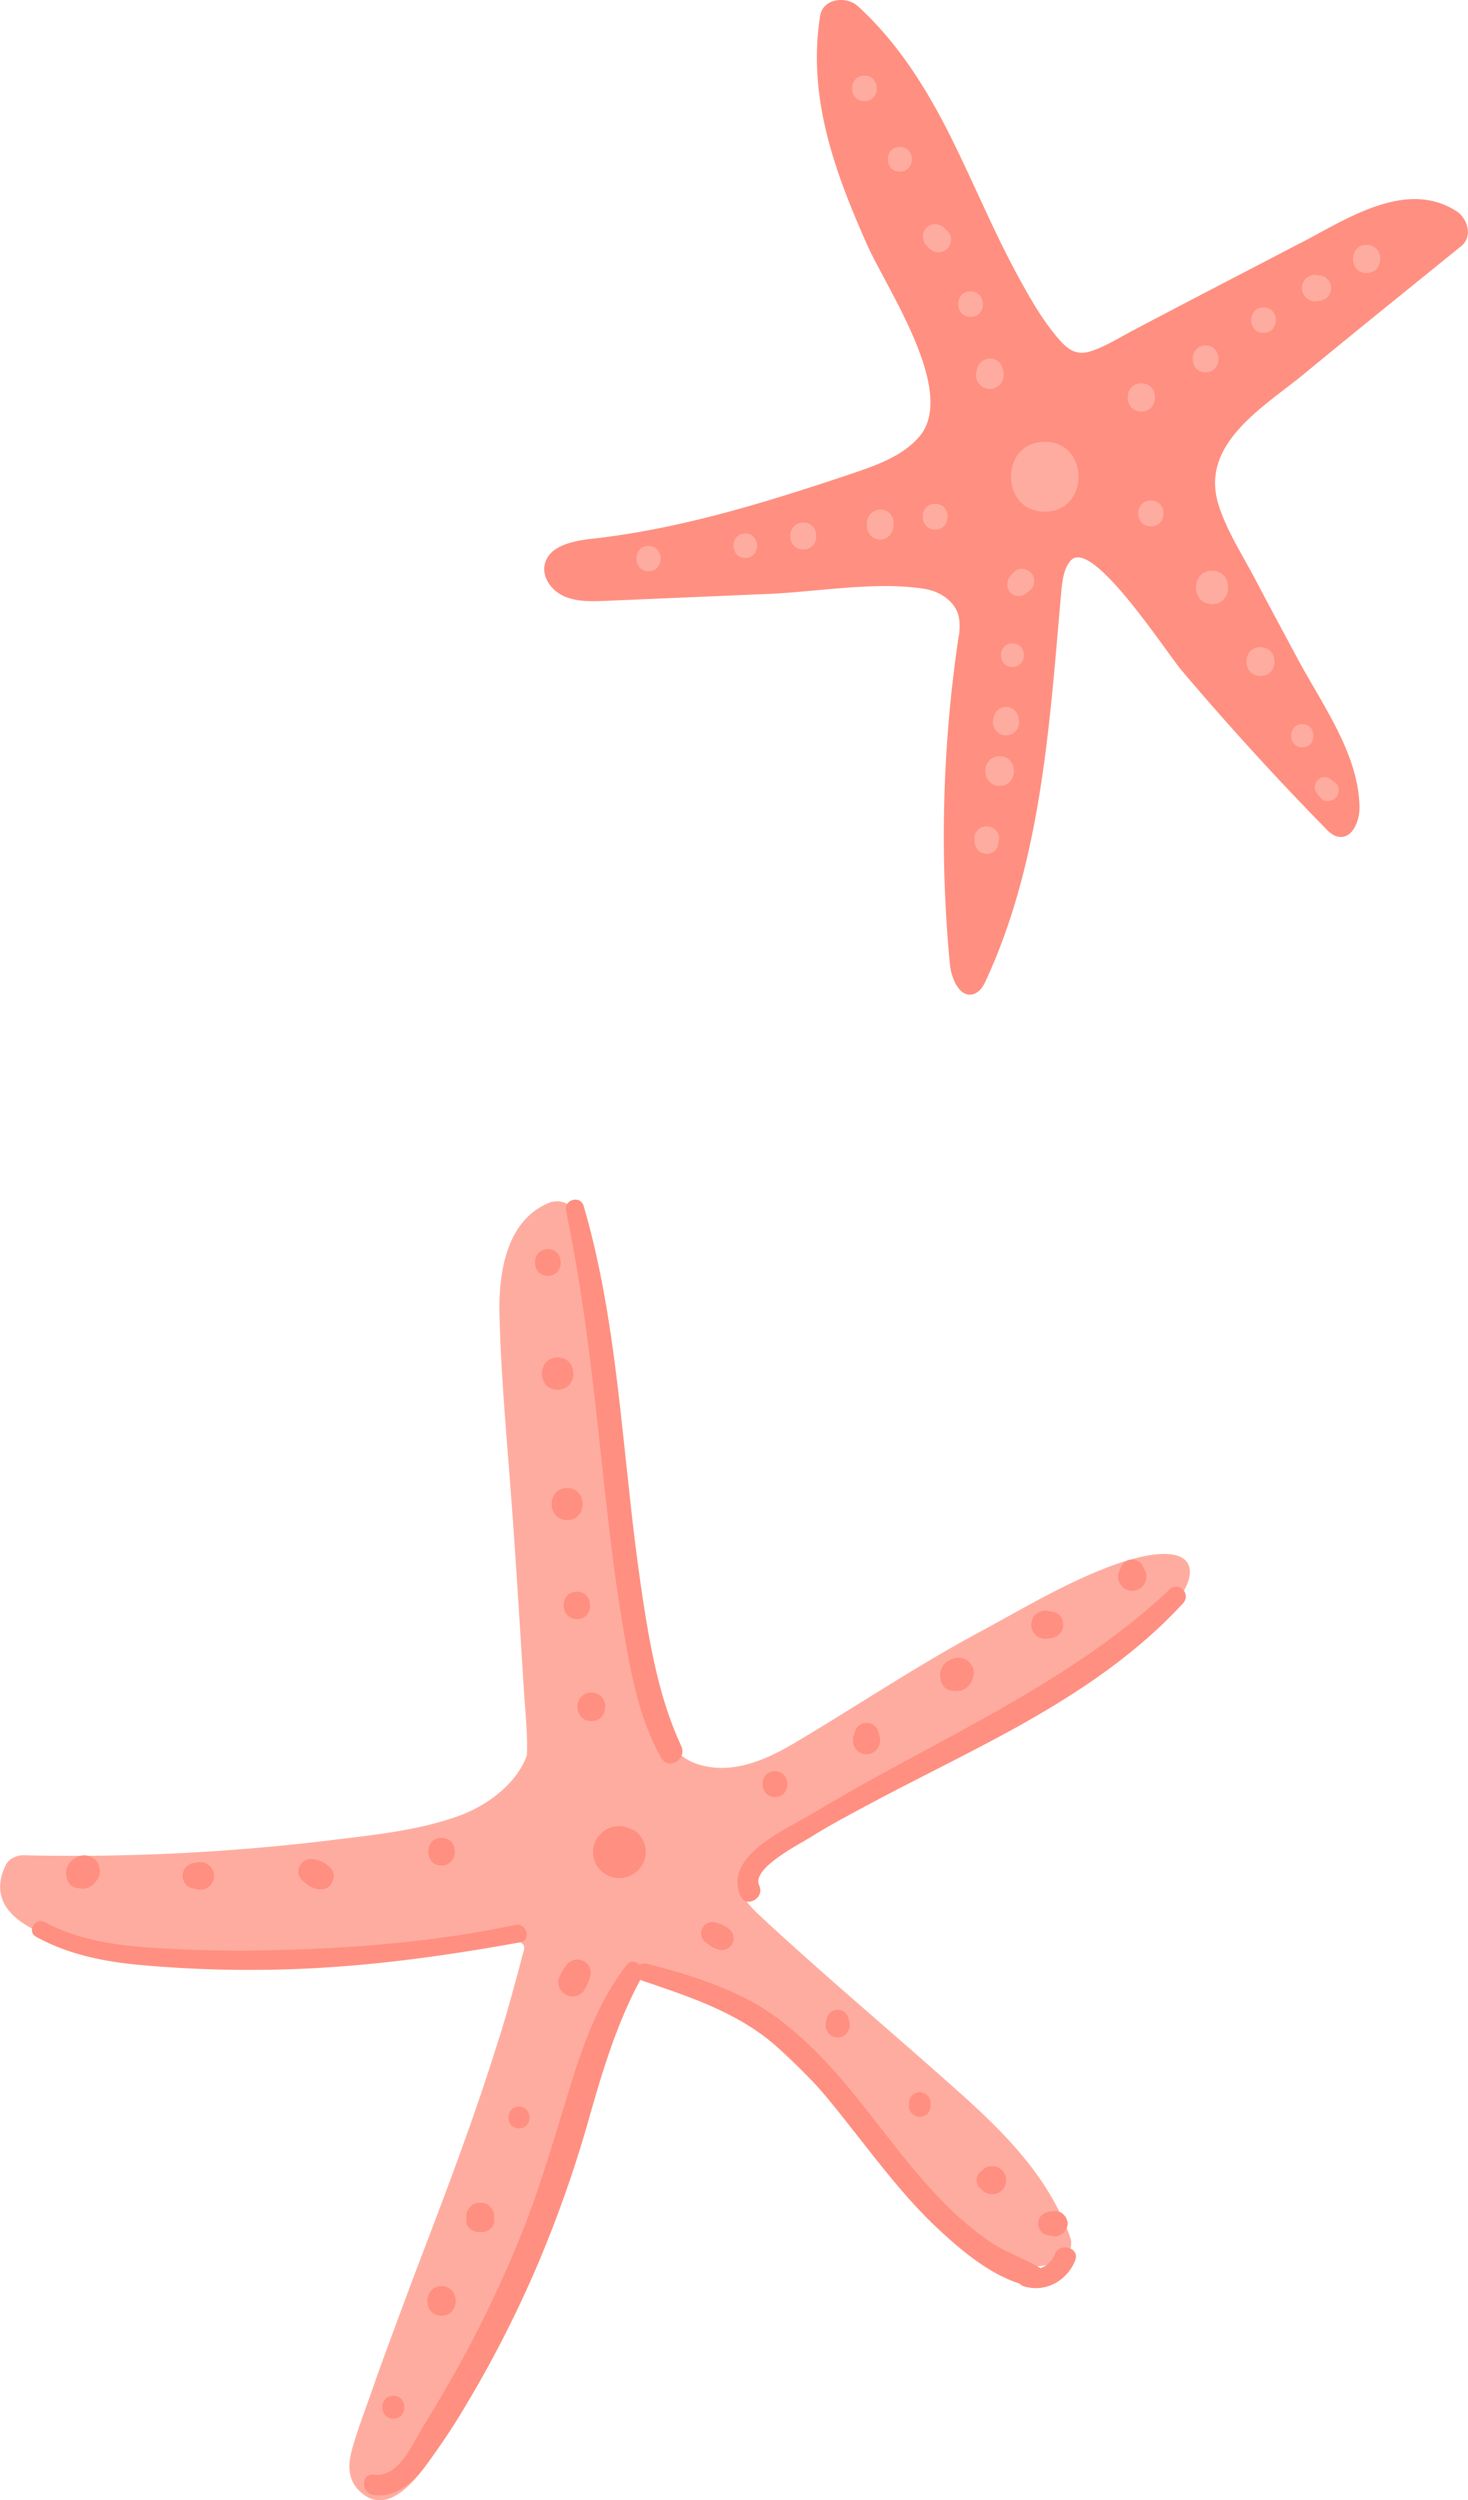 <svg xmlns="http://www.w3.org/2000/svg" width="539.7" height="919.1" viewBox="0.035 0.001 539.612 919.114" style=""><g><title>summerlic58_273483246</title><g data-name="Layer 2"><path d="M435.5 573.3c-3.5-3-11.9-3-25.5 1.8-17.8 6.4-34.5 16.6-50.9 25.4-23.3 12.6-45.1 27.3-67.8 40.7-10.1 5.9-22 11-33.9 7.6s-14.8-14.3-16.5-25.1c-4.4-27.6-8.3-55.2-12.9-82.8-5.4-31.7-11-63.3-17.3-94.9-.8-4.4-5.8-5.2-9.2-3.7-15.3 6.6-18.1 25.2-17.9 40 .5 23 2.7 46.1 4.4 69.1s3.2 47.7 4.7 71.6c.5 7.2 1.3 14.8 1 22.2-3.6 10.4-14.5 18.4-24.4 22.1-15.9 5.9-33.7 7.4-50.4 9.5A782.7 782.7 0 0 1 8.5 682C6 682 3 683.4 2 685.8c-13.1 27.7 43 32.6 58.6 33.6 29 1.9 58-2.1 86.9-4.4 7.3-.6 14.6-1.1 21.9-1.4l10.8-.2c2.8-.1 8.5-1 11 .5s1.3 3 .7 5.5-1.9 7.2-2.9 10.8c-2 7.5-4.2 15-6.6 22.4-9 28.7-19.8 56.7-30.5 84.8-5.3 14.3-10.7 28.5-15.7 42.9-2.3 6.5-4.8 13.1-6.7 19.8s-1.5 12.1 3.4 16.3c20.8 18 48.1-58.9 53.9-71.4A892.2 892.2 0 0 0 229 733.8c1.3-4.1 2.9-8.7 6.9-10.2s7 0 10.2 1.5c29 13.2 48.6 36.4 70.8 58.5 12.5 12.4 24.6 25.5 37.7 37.2 9.8 8.9 22.9 16.7 35.9 9.6a6.8 6.8 0 0 0 3.1-7.5c-8.3-24.1-26.9-41.4-45.5-57.8-22.5-20-45.7-39.5-67.8-60-3.5-3.3-8.9-8.1-8.4-13.4s6.7-9.1 10.8-11.8a373.4 373.4 0 0 1 32.9-19.4c22.8-12 46.5-22.5 68.9-35.3a292.8 292.8 0 0 0 34.4-22.8c16.1-12.7 22-24.5 16.6-29.1z" fill="#ffaca0"></path><path d="M430 584.3c-25.4 23.9-55.6 40.6-86.1 57.1-15.2 8.2-30.5 16.4-45.3 25.3-9.7 5.9-32.9 15.5-26.3 30.4 2.1 4.5 9 .6 6.8-4-3-6.3 15.1-15.3 19-17.8 6.5-4.1 13.3-7.7 20-11.3 13.9-7.5 28-14.4 41.9-21.7 27.1-14.1 54.2-30.3 75-53 3-3.4-1.7-8.2-5-5z" fill="#ff8f80"></path><path d="M250.4 641.8c-7-15.2-10.4-31.3-13.1-47.8s-4.8-34.3-6.6-51.5c-3.6-33.3-6.7-66.9-16.1-99.1-1.2-4.2-7.4-2.5-6.5 1.8 7.2 34.3 10.6 69.2 14.4 104 1.9 16.9 3.9 33.8 6.8 50.5s5.8 32.3 13.7 46.4c2.7 4.9 9.8.6 7.4-4.3z" fill="#ff8f80"></path><path d="M387.7 828.8a8.6 8.6 0 0 1-5.2 5c-6.3-3.8-13.3-6-19.4-10.3a116.4 116.4 0 0 1-17.6-15.3c-10.8-11.2-20-24-29.8-36.2s-19.7-23-32.1-31.7-29.6-14.4-45.8-18.4a2.9 2.9 0 0 0-2.6.4c-1.3-1.3-3.4-1.8-4.8 0-10.5 13.6-16 29.2-21 45.4s-10.2 34.3-16.7 51a443.6 443.6 0 0 1-22.9 48.9c-4.4 8-9.1 16-13.9 23.9s-9.4 19.3-18.5 18.2c-4.8-.6-4.8 6.9 0 7.5 7.9 1 13.9-4.2 18.5-10.1a224.9 224.9 0 0 0 14.7-21.8 425 425 0 0 0 26.7-52 450.8 450.8 0 0 0 18.8-53c5.1-18 10.4-36 19.3-52.5l.7.3c16.2 5.5 32.7 10.9 46.3 21.6s22.4 22.2 32.1 34.5 18.7 24.1 29.8 34.6c8.2 7.7 19 17 30.4 20.6a4 4 0 0 0 1.5 1c8 2.6 16.1-1.9 19.1-9.5 1.8-4.7-5.9-6.8-7.6-2.1z" fill="#ff8f80"></path><path d="M189.5 707.6c-29.1 6.2-59.3 8.6-89 9.3-14.4.4-28.8.1-43.2-.8s-28.2-2.8-40.8-9.5c-3.6-1.9-6.8 3.5-3.2 5.4 12 6.6 25.3 9.2 38.9 10.4a442 442 0 0 0 46 1.7c31.5-.4 62.2-4.5 93.1-10.1 4.1-.7 2.4-7.2-1.8-6.4z" fill="#ff8f80"></path><path d="M35.1 683.7a6 6 0 0 0-7.1-.9l-.7.5a5.3 5.3 0 0 0-2.5 2.8 5.6 5.6 0 0 0-.3 4 4.9 4.9 0 0 0 1.3 2.7 4.5 4.5 0 0 0 2.8 1.3h.1l1.6.2a4.6 4.6 0 0 0 2.3-.5 5.9 5.9 0 0 0 2.9-2.5l.5-.7a6 6 0 0 0-.9-6.9z" fill="#ff8f80"></path><path d="M77.2 686a5.2 5.2 0 0 0-5-1.3l-1.7.3a4.8 4.8 0 0 0-3.4 4.6c.1 2 1.4 4.1 3.4 4.5l1.7.4a5.2 5.2 0 0 0 5-1.3 5.1 5.1 0 0 0 0-7.2z" fill="#ff8f80"></path><path d="M121.3 686.4l-.9-.7a9.2 9.2 0 0 0-2.7-1.6l-2.1-.6a4.7 4.7 0 0 0-5.5 2.7 4.4 4.4 0 0 0-.3 3 6 6 0 0 0 2.2 2.8l1.7 1.3a9.2 9.2 0 0 0 2.9 1.1 4.8 4.8 0 0 0 5.4-2.2 7.3 7.3 0 0 0 .7-2.4 5.2 5.2 0 0 0-1.4-3.4z" fill="#ff8f80"></path><path d="M162.3 675.6c-6.5 0-6.5 10.2 0 10.2s6.6-10.2 0-10.2z" fill="#ff8f80"></path><path d="M201.4 459.2c-6.3 0-6.3 9.8 0 9.8s6.3-9.8 0-9.8z" fill="#ff8f80"></path><path d="M205 499c-7.7 0-7.7 11.9 0 11.9s7.7-11.9 0-11.9z" fill="#ff8f80"></path><path d="M208.5 547c-7.6 0-7.6 11.8 0 11.8s7.6-11.8 0-11.8z" fill="#ff8f80"></path><path d="M212.1 585.1c-6.5 0-6.5 10.1 0 10.1s6.4-10.1 0-10.1z" fill="#ff8f80"></path><path d="M217.4 622.2c-6.8 0-6.8 10.5 0 10.5s6.8-10.5 0-10.5z" fill="#ff8f80"></path><path d="M284.9 651.1c-6.1 0-6.1 9.5 0 9.5s6-9.5 0-9.5z" fill="#ff8f80"></path><path d="M323.4 638.5c-.1-.5-.3-1.1-.4-1.6a4.5 4.5 0 0 0-8.8 0c-.2.5-.3 1.1-.5 1.6a5.1 5.1 0 0 0 4.9 6.4 5.1 5.1 0 0 0 4.8-6.4z" fill="#ff8f80"></path><path d="M357.8 613.5a6.4 6.4 0 0 0-1.5-2.5 4.8 4.8 0 0 0-2.5-1.4 5.1 5.1 0 0 0-3 0l-.7.3a5.8 5.8 0 0 0-3.6 2.7 6 6 0 0 0-.7 4.5 4.9 4.9 0 0 0 1.4 3.1 4.1 4.1 0 0 0 3 1.3 6.3 6.3 0 0 0 4.5-.6l1.2-1a5.4 5.4 0 0 0 1.6-2.6l.3-.8a5.1 5.1 0 0 0 0-3z" fill="#ff8f80"></path><path d="M390.3 594.8a4.6 4.6 0 0 0-2.9-2.2l-1.7-.3a4.5 4.5 0 0 0-2.8 0 5.3 5.3 0 0 0-2.3 1.3 5.6 5.6 0 0 0-1.5 3.7 5.3 5.3 0 0 0 1.5 3.6 5.6 5.6 0 0 0 5.1 1.4l1.7-.3 1.1-.5a4.4 4.4 0 0 0 1.4-1.3 4.5 4.5 0 0 0 1-2.9 5.4 5.4 0 0 0-.6-2.5z" fill="#ff8f80"></path><path d="M420.7 576.9a9.1 9.1 0 0 0-.7-1.4c-1.4-2.9-6.1-2.9-7.6 0l-.6 1.4a5.2 5.2 0 1 0 8.9 0z" fill="#ff8f80"></path><path d="M216.5 722.7a5 5 0 0 0-8.5 0l-1.2 1.8a25.9 25.9 0 0 0-1.4 2.9 5.2 5.2 0 0 0 .6 4 5.8 5.8 0 0 0 2.5 2.1 5.1 5.1 0 0 0 6.4-2.1 21.3 21.3 0 0 0 2.1-4.9 5.1 5.1 0 0 0-.5-3.8z" fill="#ff8f80"></path><path d="M190.8 774.4c-5.2 0-5.2 8 0 8s5.1-8 0-8z" fill="#ff8f80"></path><path d="M181.7 815.7a.9.9 0 0 1-.1-.5 3.9 3.9 0 0 0-.9-3.3 4.1 4.1 0 0 0-4-2.1 4.3 4.3 0 0 0-4.3 2.1 3.6 3.6 0 0 0-.9 3.3.9.9 0 0 1-.1.5c-.6 6.5 10.9 6.5 10.3 0z" fill="#ff8f80"></path><path d="M162.3 840.4c-6.9 0-6.9 10.9 0 10.9s7-10.9 0-10.9z" fill="#ff8f80"></path><path d="M144.6 880.7c-5.4 0-5.4 8.4 0 8.4s5.4-8.4 0-8.4z" fill="#ff8f80"></path><path d="M267.6 708.8a13.5 13.5 0 0 0-2.6-1.5l-2-.6a4.1 4.1 0 0 0-4.9 2.4 3.6 3.6 0 0 0-.2 2.7 4.7 4.7 0 0 0 1.9 2.5l1.7 1.3a11.7 11.7 0 0 0 2.8 1.1c2 .7 4.3-.7 5.1-2.5a4.4 4.4 0 0 0-1.8-5.4z" fill="#ff8f80"></path><path d="M311.9 741.8a4.1 4.1 0 0 0-7.9 0c-.5 1.6-.9 3.5.2 5a4.3 4.3 0 0 0 7.5 0c1.1-1.5.6-3.4.2-5z" fill="#ff8f80"></path><path d="M338.1 769.1a4 4 0 0 0-3.9 3.9v1.8a4 4 0 0 0 7.9 0V773a4.1 4.1 0 0 0-4-3.9z" fill="#ff8f80"></path><path d="M368.4 797.8a5.1 5.1 0 0 0-3.6-1.5 5.3 5.3 0 0 0-4.1 1.9c-2.2 1.4-2.2 5.2 0 6.5a5.3 5.3 0 0 0 4.1 1.9 4.9 4.9 0 0 0 3.6-1.5 5.1 5.1 0 0 0 1.5-3.6 5 5 0 0 0-1.5-3.7z" fill="#ff8f80"></path><path d="M391.1 814.2a4.2 4.2 0 0 0-3.3-1.4l-1.7.2a4.9 4.9 0 0 0-3.1 1.3 4.2 4.2 0 0 0-1.3 3.1 3.9 3.9 0 0 0 1.3 3.1 2.7 2.7 0 0 0 .8.7 4.6 4.6 0 0 0 2.3.6l1.7.3a4.8 4.8 0 0 0 4.7-4.7 4.7 4.7 0 0 0-1.4-3.2z" fill="#ff8f80"></path><path d="M232.8 672.6h-.4a9.5 9.5 0 0 0-9.6 0 9.6 9.6 0 0 0-4.8 8.2 9.7 9.7 0 0 0 4.8 8.3 9.5 9.5 0 0 0 9.6 0l.4-.2a9.4 9.4 0 0 0 4.6-8.1 9.6 9.6 0 0 0-4.6-8.2z" fill="#ff8f80"></path><g><path d="M535.7 77.8c-18-11.9-39.5 2-55.6 10.5-21.3 11.1-42.6 22.1-63.8 33.3-4.7 2.5-9.5 5.5-14.6 7.3s-8.2.4-11.7-3.4c-6-6.6-10.7-14.8-15-22.6-9-16.3-16.1-33.5-24.3-50.2-9.1-18.6-20-36.5-35.4-50.5-4.1-3.7-12.8-2.9-13.8 3.7-4.7 29.7 5.3 57.1 17.2 83.9 7.3 16.5 33.4 54.3 19.2 70.8-6.1 7-15.3 10.3-24.1 13.3-31.6 10.6-63.6 20.6-96.6 24.2-6.8.8-15.3 2.6-16.9 9.2-1.2 4.9 2.5 9.9 7.1 11.9s9.8 1.9 14.8 1.7l60.9-2.6c17.8-.8 39.5-4.7 56.9-1.8 5.7.9 11.3 4.7 12.5 10.3a21.5 21.5 0 0 1-.2 8 498.7 498.7 0 0 0-3.1 119.6c.5 5.4 3.7 12.7 8.8 11 2.4-.8 3.7-3.2 4.7-5.5 20.3-44.3 23.2-94.3 27.5-142.8.4-3.9.9-8.2 3.5-11.1 7.9-8.4 35 33.8 41 40.8q25.2 29.7 52.4 57.5c1.4 1.5 3 3 5 3.3 5.2.9 7.9-6.1 7.7-11.3-.5-19.7-14.2-38-23.1-54.8-5.1-9.5-10.2-19-15.2-28.5s-10.6-18-13.6-27.7c-6.7-22.1 16.4-35.5 31.1-47.5 19.3-15.9 38.8-31.6 58.3-47.4 4.2-3.5 2.2-10-1.6-12.6z" fill="#ff8f80"></path><path d="M384.1 162.4c-16.6 0-16.6 25.7 0 25.7s16.5-25.7 0-25.7z" fill="#ffaca0"></path><path d="M368.9 136.5l-.3-1.1-.5-1.2a4.1 4.1 0 0 0-1.2-1.4 4.5 4.5 0 0 0-3-1 5.1 5.1 0 0 0-4.7 3.6 5.2 5.2 0 0 1-.2 1.1 5.1 5.1 0 0 0 1.3 5 5.1 5.1 0 0 0 7.2 0 5.5 5.5 0 0 0 1.4-5z" fill="#ffaca0"></path><path d="M356.8 107.1c-6 0-6.1 9.4 0 9.4s6.1-9.4 0-9.4z" fill="#ffaca0"></path><path d="M348.3 84.9l-1.3-1.2a4.8 4.8 0 0 0-3.2-1.3 4.6 4.6 0 0 0-3.2 1.3 4.7 4.7 0 0 0 0 6.5l1.1 1.2a4.7 4.7 0 0 0 6.6 0 4.4 4.4 0 0 0 1.3-3.3 4.2 4.2 0 0 0-1.3-3.2z" fill="#ffaca0"></path><path d="M330.8 54c-5.9 0-5.9 9.1 0 9.1s5.9-9.1 0-9.1z" fill="#ffaca0"></path><path d="M317.8 27.8c-6.1 0-6.1 9.4 0 9.4s6-9.4 0-9.4z" fill="#ffaca0"></path><path d="M419.6 140.9c-6.7 0-6.7 10.4 0 10.4s6.7-10.4 0-10.4z" fill="#ffaca0"></path><path d="M443.2 127c-6.3 0-6.3 9.9 0 9.9s6.4-9.9 0-9.9z" fill="#ffaca0"></path><path d="M464.5 113c-6 0-6 9.4 0 9.4s6.1-9.4 0-9.4z" fill="#ffaca0"></path><path d="M488 102.6l-.9-.8a5.3 5.3 0 0 0-2.4-.6l-1.2-.2a5.5 5.5 0 0 0-3.5 1.4 5.7 5.7 0 0 0-1.4 3.5 5.2 5.2 0 0 0 1.4 3.4 5.1 5.1 0 0 0 3.5 1.5l1.2-.2a3.9 3.9 0 0 0 1.8-.4 3.1 3.1 0 0 0 1.5-1 4.6 4.6 0 0 0 0-6.6z" fill="#ffaca0"></path><path d="M502.4 90c-6.6 0-6.7 10.4 0 10.4s6.7-10.4 0-10.4z" fill="#ffaca0"></path><path d="M238.4 200.7c-5.9 0-5.9 9.3 0 9.3s6-9.3 0-9.3z" fill="#ffaca0"></path><path d="M274 196.1c-5.8 0-5.8 9 0 9s5.7-9 0-9z" fill="#ffaca0"></path><path d="M295.3 192.1c-6.4 0-6.4 9.9 0 9.9s6.4-9.9 0-9.9z" fill="#ffaca0"></path><path d="M327.2 188.8a5.3 5.3 0 0 0-3.5-1.5 5.1 5.1 0 0 0-3.5 1.5 4.7 4.7 0 0 0-1.5 3.5v1.2a5.2 5.2 0 0 0 1.4 3.4 5.3 5.3 0 0 0 3.5 1.5 5 5 0 0 0 3.4-1.5 5.6 5.6 0 0 0 1.5-3.4v-1.2a5 5 0 0 0-1.3-3.5z" fill="#ffaca0"></path><path d="M343.8 185.2c-6.1 0-6.1 9.5 0 9.5s6.1-9.5 0-9.5z" fill="#ffaca0"></path><path d="M378.9 210.4a4.9 4.9 0 0 0-3.1-1.3 4.4 4.4 0 0 0-3.2 1.3l-1.1 1.3a5 5 0 0 0-1.2 3.1 4.5 4.5 0 0 0 1.2 3.1 4.3 4.3 0 0 0 3.1 1.2 4.7 4.7 0 0 0 3-1.2l1.3-1.1a4.2 4.2 0 0 0 1.3-3.2 4.4 4.4 0 0 0-1.3-3.2z" fill="#ffaca0"></path><path d="M372.2 236.5c-5.6 0-5.6 8.7 0 8.7s5.6-8.7 0-8.7z" fill="#ffaca0"></path><path d="M374.3 263.3a4.6 4.6 0 0 0-8.9 0 5.4 5.4 0 0 0 .4 4.8 4.8 4.8 0 0 0 8.1 0 5.8 5.8 0 0 0 .4-4.8z" fill="#ffaca0"></path><path d="M367.5 278c-7 0-7 10.9 0 10.9s7-10.9 0-10.9z" fill="#ffaca0"></path><path d="M366 305.1a4.4 4.4 0 0 0-3.3-1.3 4.4 4.4 0 0 0-3.2 1.3 4.2 4.2 0 0 0-1.3 3.2c0 .4.1.8.1 1.2a5.1 5.1 0 0 0 1.3 3.1 4.6 4.6 0 0 0 3.1 1.3 4.6 4.6 0 0 0 3.2-1.3l.6-.9a4.3 4.3 0 0 0 .6-2.2l.2-1.2a4.6 4.6 0 0 0-1.3-3.2z" fill="#ffaca0"></path><path d="M423.1 184c-6.2 0-6.2 9.5 0 9.5s6.2-9.5 0-9.5z" fill="#ffaca0"></path><path d="M445.6 209.8c-7.9 0-7.9 12.3 0 12.3s7.9-12.3 0-12.3z" fill="#ffaca0"></path><path d="M463.4 237.9c-6.9 0-6.9 10.6 0 10.6s6.9-10.6 0-10.6z" fill="#ffaca0"></path><path d="M478.8 266.2c-5.5 0-5.5 8.5 0 8.5s5.4-8.5 0-8.5z" fill="#ffaca0"></path><path d="M490.2 287.2l-1.3-1-.9-.4a3.8 3.8 0 0 0-1.5-.1 3.9 3.9 0 0 0-2.1 1.1 4.2 4.2 0 0 0-.9 1.6 3.4 3.4 0 0 0 .3 2.8l1 1.3c.9 1.1 1.9 2.1 3.4 2a4.2 4.2 0 0 0 2.8-1.2 4 4 0 0 0 1.2-2.7 3.9 3.9 0 0 0-2-3.4z" fill="#ffaca0"></path></g></g></g></svg>